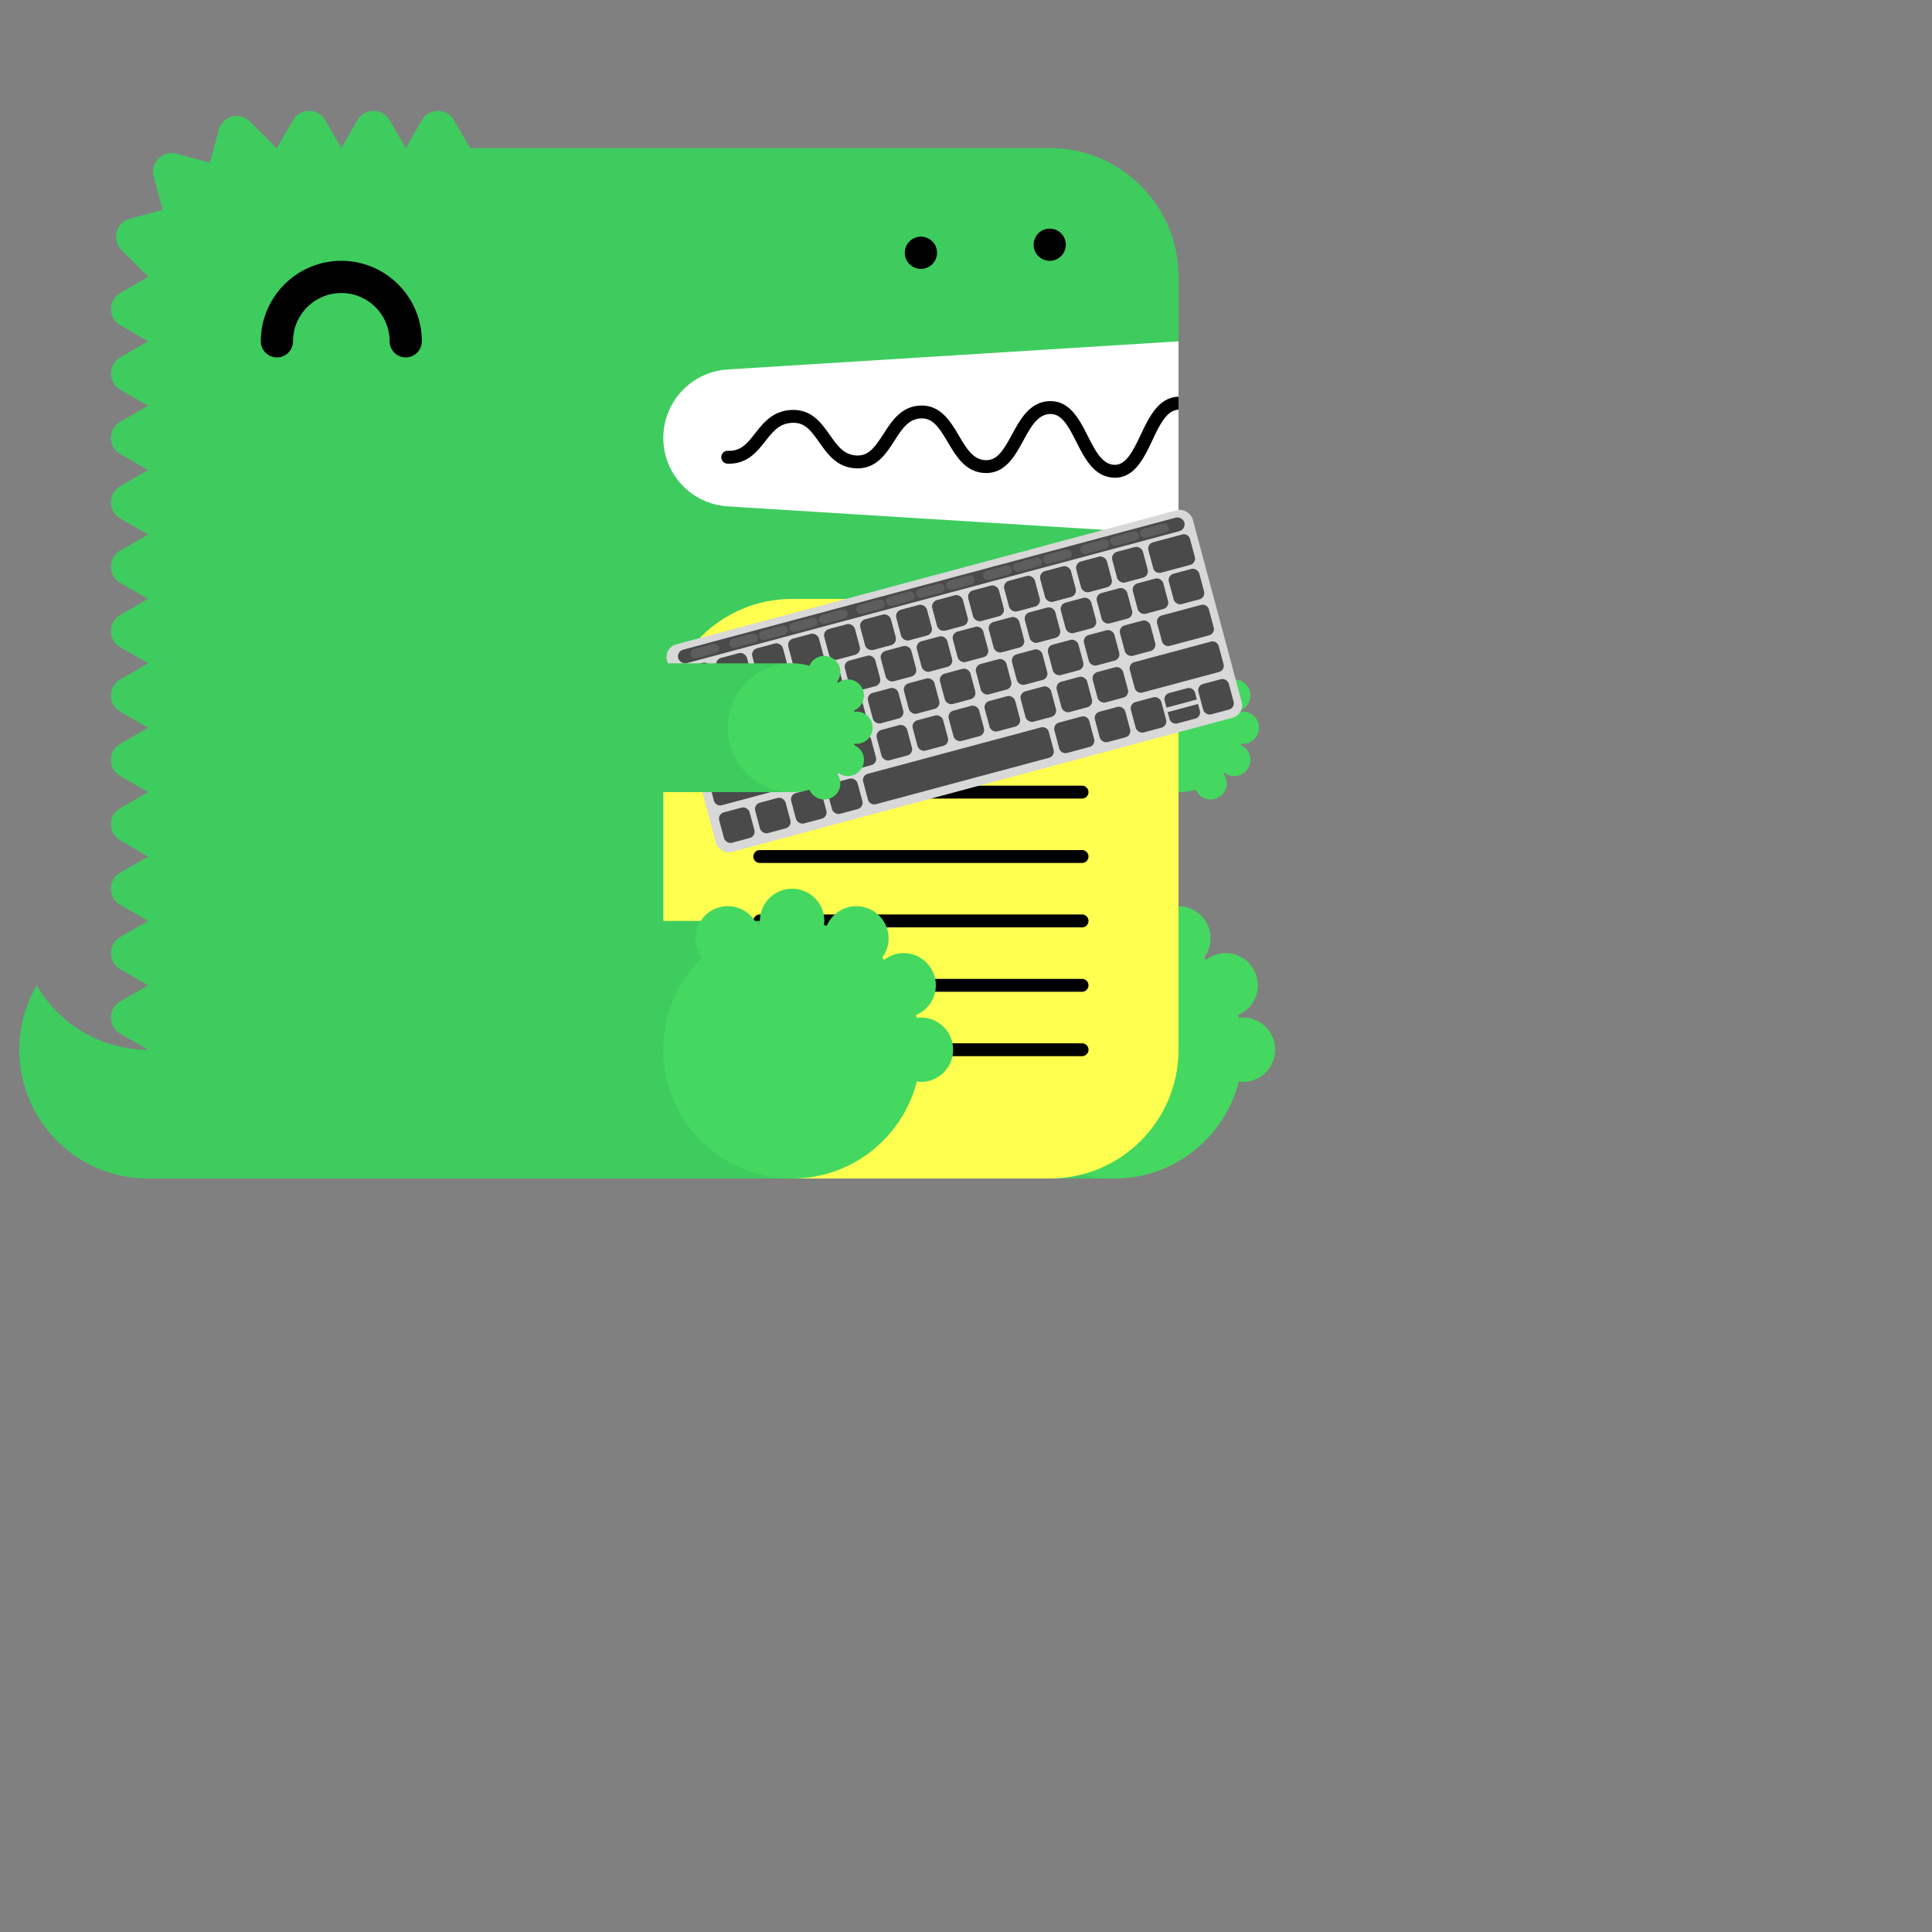<svg style="position:relative; top: 35px; left:35px;" viewBox="0 0 300 300"  xmlns="http://www.w3.org/2000/svg" xmlns:xlink="http://www.w3.org/1999/xlink"><rect x="0" y="0" width="300" height="300" fill="#808080" stroke="none"/><defs><path d="M4.883.09v1.08a1 1 0 01-1 1H1a1 1 0 01-1-1V.09h4.883z" id="a"/><path d="M4.883.09v1.08a1 1 0 01-1 1H1a1 1 0 01-1-1V.09h4.883z" id="b"/></defs><g fill="none" fill-rule="evenodd"><path fill="#FFF" d="M99 52h84v34H99z"/><path d="M23 163c-7.398 0-13.843-4.027-17.303-10A19.886 19.886 0 003 163c0 11.046 8.954 20 20 20h20v-20H23z" fill="#3ECC5F"/><path d="M112.98 57.376L183 53V43c0-11.046-8.954-20-20-20H73l-2.5-4.33c-1.112-1.925-3.889-1.925-5 0L63 23l-2.5-4.33c-1.111-1.925-3.889-1.925-5 0L53 23l-2.5-4.33c-1.111-1.925-3.889-1.925-5 0L43 23c-.022 0-.042.003-.065.003l-4.142-4.141c-1.57-1.571-4.252-.853-4.828 1.294l-1.369 5.104-5.192-1.392c-2.148-.575-4.111 1.389-3.535 3.536l1.39 5.193-5.102 1.367c-2.148.576-2.867 3.259-1.296 4.83l4.142 4.142c0 .021-.003.042-.003.064l-4.33 2.5c-1.925 1.111-1.925 3.889 0 5L23 53l-4.33 2.5c-1.925 1.111-1.925 3.889 0 5L23 63l-4.33 2.5c-1.925 1.111-1.925 3.889 0 5L23 73l-4.33 2.5c-1.925 1.111-1.925 3.889 0 5L23 83l-4.33 2.5c-1.925 1.111-1.925 3.889 0 5L23 93l-4.33 2.5c-1.925 1.111-1.925 3.889 0 5L23 103l-4.33 2.5c-1.925 1.111-1.925 3.889 0 5L23 113l-4.33 2.5c-1.925 1.111-1.925 3.889 0 5L23 123l-4.33 2.5c-1.925 1.111-1.925 3.889 0 5L23 133l-4.33 2.5c-1.925 1.111-1.925 3.889 0 5L23 143l-4.33 2.5c-1.925 1.111-1.925 3.889 0 5L23 153l-4.33 2.5c-1.925 1.111-1.925 3.889 0 5L23 163c0 11.046 8.954 20 20 20h120c11.046 0 20-8.954 20-20V83l-70.02-4.376A10.645 10.645 0 01103 68c0-5.621 4.37-10.273 9.98-10.624" fill="#3ECC5F"/><path fill="#3ECC5F" d="M143 183h30v-40h-30z"/><path d="M193 158c-.219 0-.428.037-.639.064-.038-.15-.074-.301-.116-.451A5 5 0 00190.32 148a4.96 4.96 0 00-3.016 1.036 26.531 26.531 0 00-.335-.336 4.955 4.955 0 001.011-2.987 5 5 0 00-9.599-1.959c-.148-.042-.297-.077-.445-.115.027-.211.064-.42.064-.639a5 5 0 00-5-5 5 5 0 00-5 5c0 .219.037.428.064.639-.148.038-.297.073-.445.115a4.998 4.998 0 00-9.599 1.959c0 1.125.384 2.151 1.011 2.987-3.717 3.632-6.031 8.693-6.031 14.3 0 11.046 8.954 20 20 20 9.339 0 17.16-6.41 19.361-15.064.211.027.42.064.639.064a5 5 0 005-5 5 5 0 00-5-5" fill="#44D860"/><path fill="#3ECC5F" d="M153 123h30v-20h-30z"/><path d="M193 115.5a2.5 2.5 0 100-5c-.109 0-.214.019-.319.032-.02-.075-.037-.15-.058-.225a2.501 2.501 0 00-.963-4.807c-.569 0-1.088.197-1.508.518a6.653 6.653 0 00-.168-.168c.314-.417.506-.931.506-1.494a2.5 2.5 0 00-4.8-.979A9.987 9.987 0 00183 103c-5.522 0-10 4.478-10 10s4.478 10 10 10c.934 0 1.833-.138 2.69-.377a2.5 2.5 0 004.8-.979c0-.563-.192-1.077-.506-1.494.057-.055.113-.111.168-.168.42.321.939.518 1.508.518a2.5 2.5 0 00.963-4.807c.021-.074.038-.15.058-.225.105.013.21.032.319.032" fill="#44D860"/><path d="M63 55.5a2.5 2.5 0 01-2.5-2.5c0-4.136-3.364-7.5-7.5-7.5s-7.5 3.364-7.5 7.5a2.5 2.5 0 11-5 0c0-6.893 5.607-12.5 12.5-12.5S65.5 46.107 65.5 53a2.5 2.5 0 01-2.5 2.5" fill="#000"/><path d="M103 183h60c11.046 0 20-8.954 20-20V93h-60c-11.046 0-20 8.954-20 20v70z" fill="#FFFF50"/><path d="M168.02 124h-50.04a1 1 0 110-2h50.04a1 1 0 110 2m0 20h-50.04a1 1 0 110-2h50.04a1 1 0 110 2m0 20h-50.04a1 1 0 110-2h50.04a1 1 0 110 2m0-49.814h-50.04a1 1 0 110-2h50.04a1 1 0 110 2m0 19.814h-50.04a1 1 0 110-2h50.04a1 1 0 110 2m0 20h-50.04a1 1 0 110-2h50.04a1 1 0 110 2M183 61.611c-.012 0-.022-.006-.034-.005-3.09.105-4.552 3.196-5.842 5.923-1.346 2.85-2.387 4.703-4.093 4.647-1.889-.068-2.969-2.202-4.113-4.46-1.314-2.594-2.814-5.536-5.963-5.426-3.046.104-4.513 2.794-5.807 5.167-1.377 2.528-2.314 4.065-4.121 3.994-1.927-.07-2.951-1.805-4.136-3.813-1.321-2.236-2.848-4.75-5.936-4.664-2.994.103-4.465 2.385-5.763 4.4-1.373 2.13-2.335 3.428-4.165 3.351-1.973-.07-2.992-1.51-4.171-3.177-1.324-1.873-2.816-3.993-5.895-3.89-2.928.1-4.399 1.97-5.696 3.618-1.232 1.564-2.194 2.802-4.229 2.724a1 1 0 00-.072 2c3.017.101 4.545-1.8 5.872-3.487 1.177-1.496 2.193-2.787 4.193-2.855 1.926-.082 2.829 1.115 4.195 3.045 1.297 1.834 2.769 3.914 5.731 4.021 3.103.104 4.596-2.215 5.918-4.267 1.182-1.834 2.202-3.417 4.15-3.484 1.793-.067 2.769 1.35 4.145 3.681 1.297 2.197 2.766 4.686 5.787 4.796 3.125.108 4.634-2.62 5.949-5.035 1.139-2.088 2.214-4.06 4.119-4.126 1.793-.042 2.728 1.595 4.111 4.33 1.292 2.553 2.757 5.445 5.825 5.556l.169.003c3.064 0 4.518-3.075 5.805-5.794 1.139-2.41 2.217-4.68 4.067-4.773v-2z" fill="#000"/><path fill="#3ECC5F" d="M83 183h40v-40H83z"/><g transform="rotate(-15 433.487 -340.892)"><rect fill="#D8D8D8" x=".046" y=".014" width="84.522" height="33.367" rx="2"/><g transform="translate(1 20.75)" fill="#4A4A4A"><rect x="15.818" y=".339" width="4.883" height="4.883" rx="1"/><rect x="21.605" y=".339" width="4.883" height="4.883" rx="1"/><rect x="27.392" y=".339" width="4.883" height="4.883" rx="1"/><rect x="33.179" y=".339" width="4.883" height="4.883" rx="1"/><rect x="38.966" y=".339" width="4.883" height="4.883" rx="1"/><rect x="44.753" y=".339" width="4.883" height="4.883" rx="1"/><rect x="50.54" y=".339" width="4.883" height="4.883" rx="1"/><rect x="56.327" y=".339" width="4.883" height="4.883" rx="1"/><rect x="62.114" y=".339" width="4.883" height="4.883" rx="1"/><path d="M1.447.34h12.286a1 1 0 011 1v2.882a1 1 0 01-1 1H1.447a1 1 0 01-1-1V1.339a1 1 0 011-1zm67.634 0h12.287a1 1 0 011 1v2.882a1 1 0 01-1 1H69.08a1 1 0 01-1-1V1.339a1 1 0 011-1z"/></g><g transform="translate(1 9)" fill="#4A4A4A"><path d="M1.447.404h4.69a1 1 0 011 1v2.882a1 1 0 01-1 1h-4.69a1 1 0 01-1-1V1.404a1 1 0 011-1z"/><rect x="8.042" y=".404" width="4.883" height="4.883" rx="1"/><rect x="13.829" y=".404" width="4.883" height="4.883" rx="1"/><rect x="19.616" y=".404" width="4.883" height="4.883" rx="1"/><rect x="25.403" y=".404" width="4.883" height="4.883" rx="1"/><rect x="31.19" y=".404" width="4.883" height="4.883" rx="1"/><rect x="36.977" y=".404" width="4.883" height="4.883" rx="1"/><rect x="42.764" y=".404" width="4.883" height="4.883" rx="1"/><rect x="48.551" y=".404" width="4.883" height="4.883" rx="1"/><rect x="54.337" y=".404" width="4.883" height="4.883" rx="1"/><rect x="60.124" y=".404" width="4.883" height="4.883" rx="1"/><rect x="65.911" y=".404" width="4.883" height="4.883" rx="1"/><rect x="71.698" y=".404" width="4.883" height="4.883" rx="1"/><rect x="77.485" y=".404" width="4.883" height="4.883" rx="1"/></g><g transform="rotate(-180 41.684 4.375)" fill="#4A4A4A"><path d="M1 0h4.691a1 1 0 011 1v2.883a1 1 0 01-1 1H1a1 1 0 01-1-1V1a1 1 0 011-1z"/><rect x="7.595" width="4.883" height="4.883" rx="1"/><rect x="13.382" width="4.883" height="4.883" rx="1"/><rect x="19.169" width="4.883" height="4.883" rx="1"/><rect x="24.956" width="4.883" height="4.883" rx="1"/><rect x="30.743" width="4.883" height="4.883" rx="1"/><rect x="36.53" width="4.883" height="4.883" rx="1"/><rect x="42.317" width="4.883" height="4.883" rx="1"/><rect x="48.104" width="4.883" height="4.883" rx="1"/><rect x="53.891" width="4.883" height="4.883" rx="1"/><rect x="59.678" width="4.883" height="4.883" rx="1"/><rect x="65.465" width="4.883" height="4.883" rx="1"/><rect x="71.252" width="4.883" height="4.883" rx="1"/><rect x="77.038" width="4.883" height="4.883" rx="1"/><rect x="7.595" width="4.883" height="4.883" rx="1"/><rect x="13.382" width="4.883" height="4.883" rx="1"/><rect x="19.169" width="4.883" height="4.883" rx="1"/><rect x="24.956" width="4.883" height="4.883" rx="1"/><rect x="30.743" width="4.883" height="4.883" rx="1"/><rect x="36.53" width="4.883" height="4.883" rx="1"/><rect x="42.317" width="4.883" height="4.883" rx="1"/><rect x="48.104" width="4.883" height="4.883" rx="1"/><rect x="53.891" width="4.883" height="4.883" rx="1"/><rect x="59.678" width="4.883" height="4.883" rx="1"/><rect x="65.465" width="4.883" height="4.883" rx="1"/><rect x="71.252" width="4.883" height="4.883" rx="1"/><rect x="77.038" width="4.883" height="4.883" rx="1"/></g><g fill="#4A4A4A"><path d="M2.447 15.19h6.68a1 1 0 011 1v2.883a1 1 0 01-1 1h-6.68a1 1 0 01-1-1v-2.882a1 1 0 011-1z"/><g transform="translate(11.212 15.19)"><rect width="4.883" height="4.883" rx="1"/><rect x="5.787" width="4.883" height="4.883" rx="1"/><rect x="11.574" width="4.883" height="4.883" rx="1"/><rect x="17.361" width="4.883" height="4.883" rx="1"/><rect x="23.148" width="4.883" height="4.883" rx="1"/><rect x="28.935" width="4.883" height="4.883" rx="1"/><rect x="34.722" width="4.883" height="4.883" rx="1"/><rect x="40.508" width="4.883" height="4.883" rx="1"/><rect x="46.295" width="4.883" height="4.883" rx="1"/><rect x="52.082" width="4.883" height="4.883" rx="1"/><rect x="57.869" width="4.883" height="4.883" rx="1"/></g><path d="M76.05 15.19h6.318a1 1 0 011 1v2.883a1 1 0 01-1 1h-6.319a1 1 0 01-1-1v-2.882a1 1 0 011-1z"/></g><g transform="translate(1 26)" fill="#4A4A4A"><rect x=".447" y="1.126" width="4.883" height="4.883" rx="1"/><rect x="6.234" y="1.126" width="4.883" height="4.883" rx="1"/><rect x="12.021" y="1.126" width="4.883" height="4.883" rx="1"/><rect x="17.808" y="1.126" width="4.883" height="4.883" rx="1"/><path d="M24.594 1.126h27.84a1 1 0 011 1V5.01a1 1 0 01-1 1h-27.84a1 1 0 01-1-1V2.126a1 1 0 011-1zm30.743 0h3.607a1 1 0 011 1V5.01a1 1 0 01-1 1h-3.607a1 1 0 01-1-1V2.126a1 1 0 011-1z"/><rect x="60.848" y="1.126" width="4.883" height="4.883" rx="1"/><rect x="66.635" y="1.126" width="4.883" height="4.883" rx="1"/><rect x="77.485" y="1.126" width="4.883" height="4.883" rx="1"/><use xlink:href="#a" transform="rotate(-180 38.471 1.648)"/><use xlink:href="#b" transform="translate(72.06 3.839)"/></g><rect fill="#4A4A4A" x="1.808" y="1.085" width="81.379" height="2.17" rx="1.085"/><rect fill="#D8D8D8" opacity=".136" x="3.798" y="1.447" width="4.563" height="1.447" rx=".723"/><rect fill="#D8D8D8" opacity=".136" x="10.042" y="1.447" width="4.563" height="1.447" rx=".723"/><rect fill="#D8D8D8" opacity=".136" x="14.846" y="1.447" width="4.563" height="1.447" rx=".723"/><rect fill="#D8D8D8" opacity=".136" x="19.649" y="1.447" width="4.563" height="1.447" rx=".723"/><rect fill="#D8D8D8" opacity=".136" x="24.453" y="1.447" width="4.563" height="1.447" rx=".723"/><rect fill="#D8D8D8" opacity=".136" x="30.457" y="1.447" width="4.563" height="1.447" rx=".723"/><rect fill="#D8D8D8" opacity=".136" x="35.26" y="1.447" width="4.563" height="1.447" rx=".723"/><rect fill="#D8D8D8" opacity=".136" x="40.064" y="1.447" width="4.563" height="1.447" rx=".723"/><rect fill="#D8D8D8" opacity=".136" x="44.867" y="1.447" width="4.563" height="1.447" rx=".723"/><rect fill="#D8D8D8" opacity=".136" x="50.872" y="1.447" width="4.563" height="1.447" rx=".723"/><rect fill="#D8D8D8" opacity=".136" x="55.675" y="1.447" width="4.563" height="1.447" rx=".723"/><rect fill="#D8D8D8" opacity=".136" x="60.479" y="1.447" width="4.563" height="1.447" rx=".723"/><rect fill="#D8D8D8" opacity=".136" x="66.483" y="1.447" width="4.563" height="1.447" rx=".723"/><rect fill="#D8D8D8" opacity=".136" x="71.286" y="1.447" width="4.563" height="1.447" rx=".723"/><rect fill="#D8D8D8" opacity=".136" x="76.09" y="1.447" width="4.563" height="1.447" rx=".723"/></g><path d="M143 158c-.219 0-.428.037-.639.064-.038-.15-.074-.301-.116-.451A5 5 0 00140.32 148a4.96 4.96 0 00-3.016 1.036 26.531 26.531 0 00-.335-.336 4.955 4.955 0 001.011-2.987 5 5 0 00-9.599-1.959c-.148-.042-.297-.077-.445-.115.027-.211.064-.42.064-.639a5 5 0 00-5-5 5 5 0 00-5 5c0 .219.037.428.064.639-.148.038-.297.073-.445.115a4.998 4.998 0 00-9.599 1.959c0 1.125.384 2.151 1.011 2.987-3.717 3.632-6.031 8.693-6.031 14.3 0 11.046 8.954 20 20 20 9.339 0 17.16-6.41 19.361-15.064.211.027.42.064.639.064a5 5 0 005-5 5 5 0 00-5-5" fill="#44D860"/><path fill="#3ECC5F" d="M83 123h40v-20H83z"/><path d="M133 115.5a2.5 2.5 0 100-5c-.109 0-.214.019-.319.032-.02-.075-.037-.15-.058-.225a2.501 2.501 0 00-.963-4.807c-.569 0-1.088.197-1.508.518a6.653 6.653 0 00-.168-.168c.314-.417.506-.931.506-1.494a2.5 2.5 0 00-4.8-.979A9.987 9.987 0 00123 103c-5.522 0-10 4.478-10 10s4.478 10 10 10c.934 0 1.833-.138 2.69-.377a2.5 2.5 0 004.8-.979c0-.563-.192-1.077-.506-1.494.057-.055.113-.111.168-.168.42.321.939.518 1.508.518a2.5 2.5 0 00.963-4.807c.021-.074.038-.15.058-.225.105.013.21.032.319.032" fill="#44D860"/><path d="M143 41.75c-.16 0-.33-.02-.49-.05a2.52 2.52 0 01-.47-.14c-.15-.06-.29-.14-.431-.23-.13-.09-.259-.2-.38-.31-.109-.12-.219-.24-.309-.38s-.17-.28-.231-.43a2.619 2.619 0 01-.189-.96c0-.16.02-.33.05-.49.03-.16.08-.31.139-.47.061-.15.141-.29.231-.43.09-.13.2-.26.309-.38.121-.11.25-.22.38-.31.141-.09.281-.17.431-.23.149-.06.31-.11.47-.14.32-.07.65-.07.98 0 .159.03.32.08.47.14.149.06.29.14.43.23.13.09.259.2.38.31.11.12.22.25.31.38.09.14.17.28.23.43.06.16.11.31.14.47.029.16.05.33.05.49 0 .66-.271 1.31-.73 1.77-.121.11-.25.22-.38.31-.14.09-.281.17-.43.23a2.565 2.565 0 01-.96.19m20-1.25c-.66 0-1.3-.27-1.771-.73a3.802 3.802 0 01-.309-.38c-.09-.14-.17-.28-.231-.43a2.619 2.619 0 01-.189-.96c0-.66.27-1.3.729-1.77.121-.11.25-.22.38-.31.141-.09.281-.17.431-.23.149-.06.31-.11.47-.14.32-.07.66-.07.98 0 .159.03.32.08.47.14.149.06.29.14.43.23.13.09.259.2.38.31.459.47.73 1.11.73 1.77 0 .16-.021.33-.05.49-.03.16-.08.32-.14.47-.07.15-.14.29-.23.43-.09.13-.2.26-.31.38-.121.11-.25.22-.38.31-.14.09-.281.17-.43.23a2.565 2.565 0 01-.96.19" fill="#000"/></g></svg>